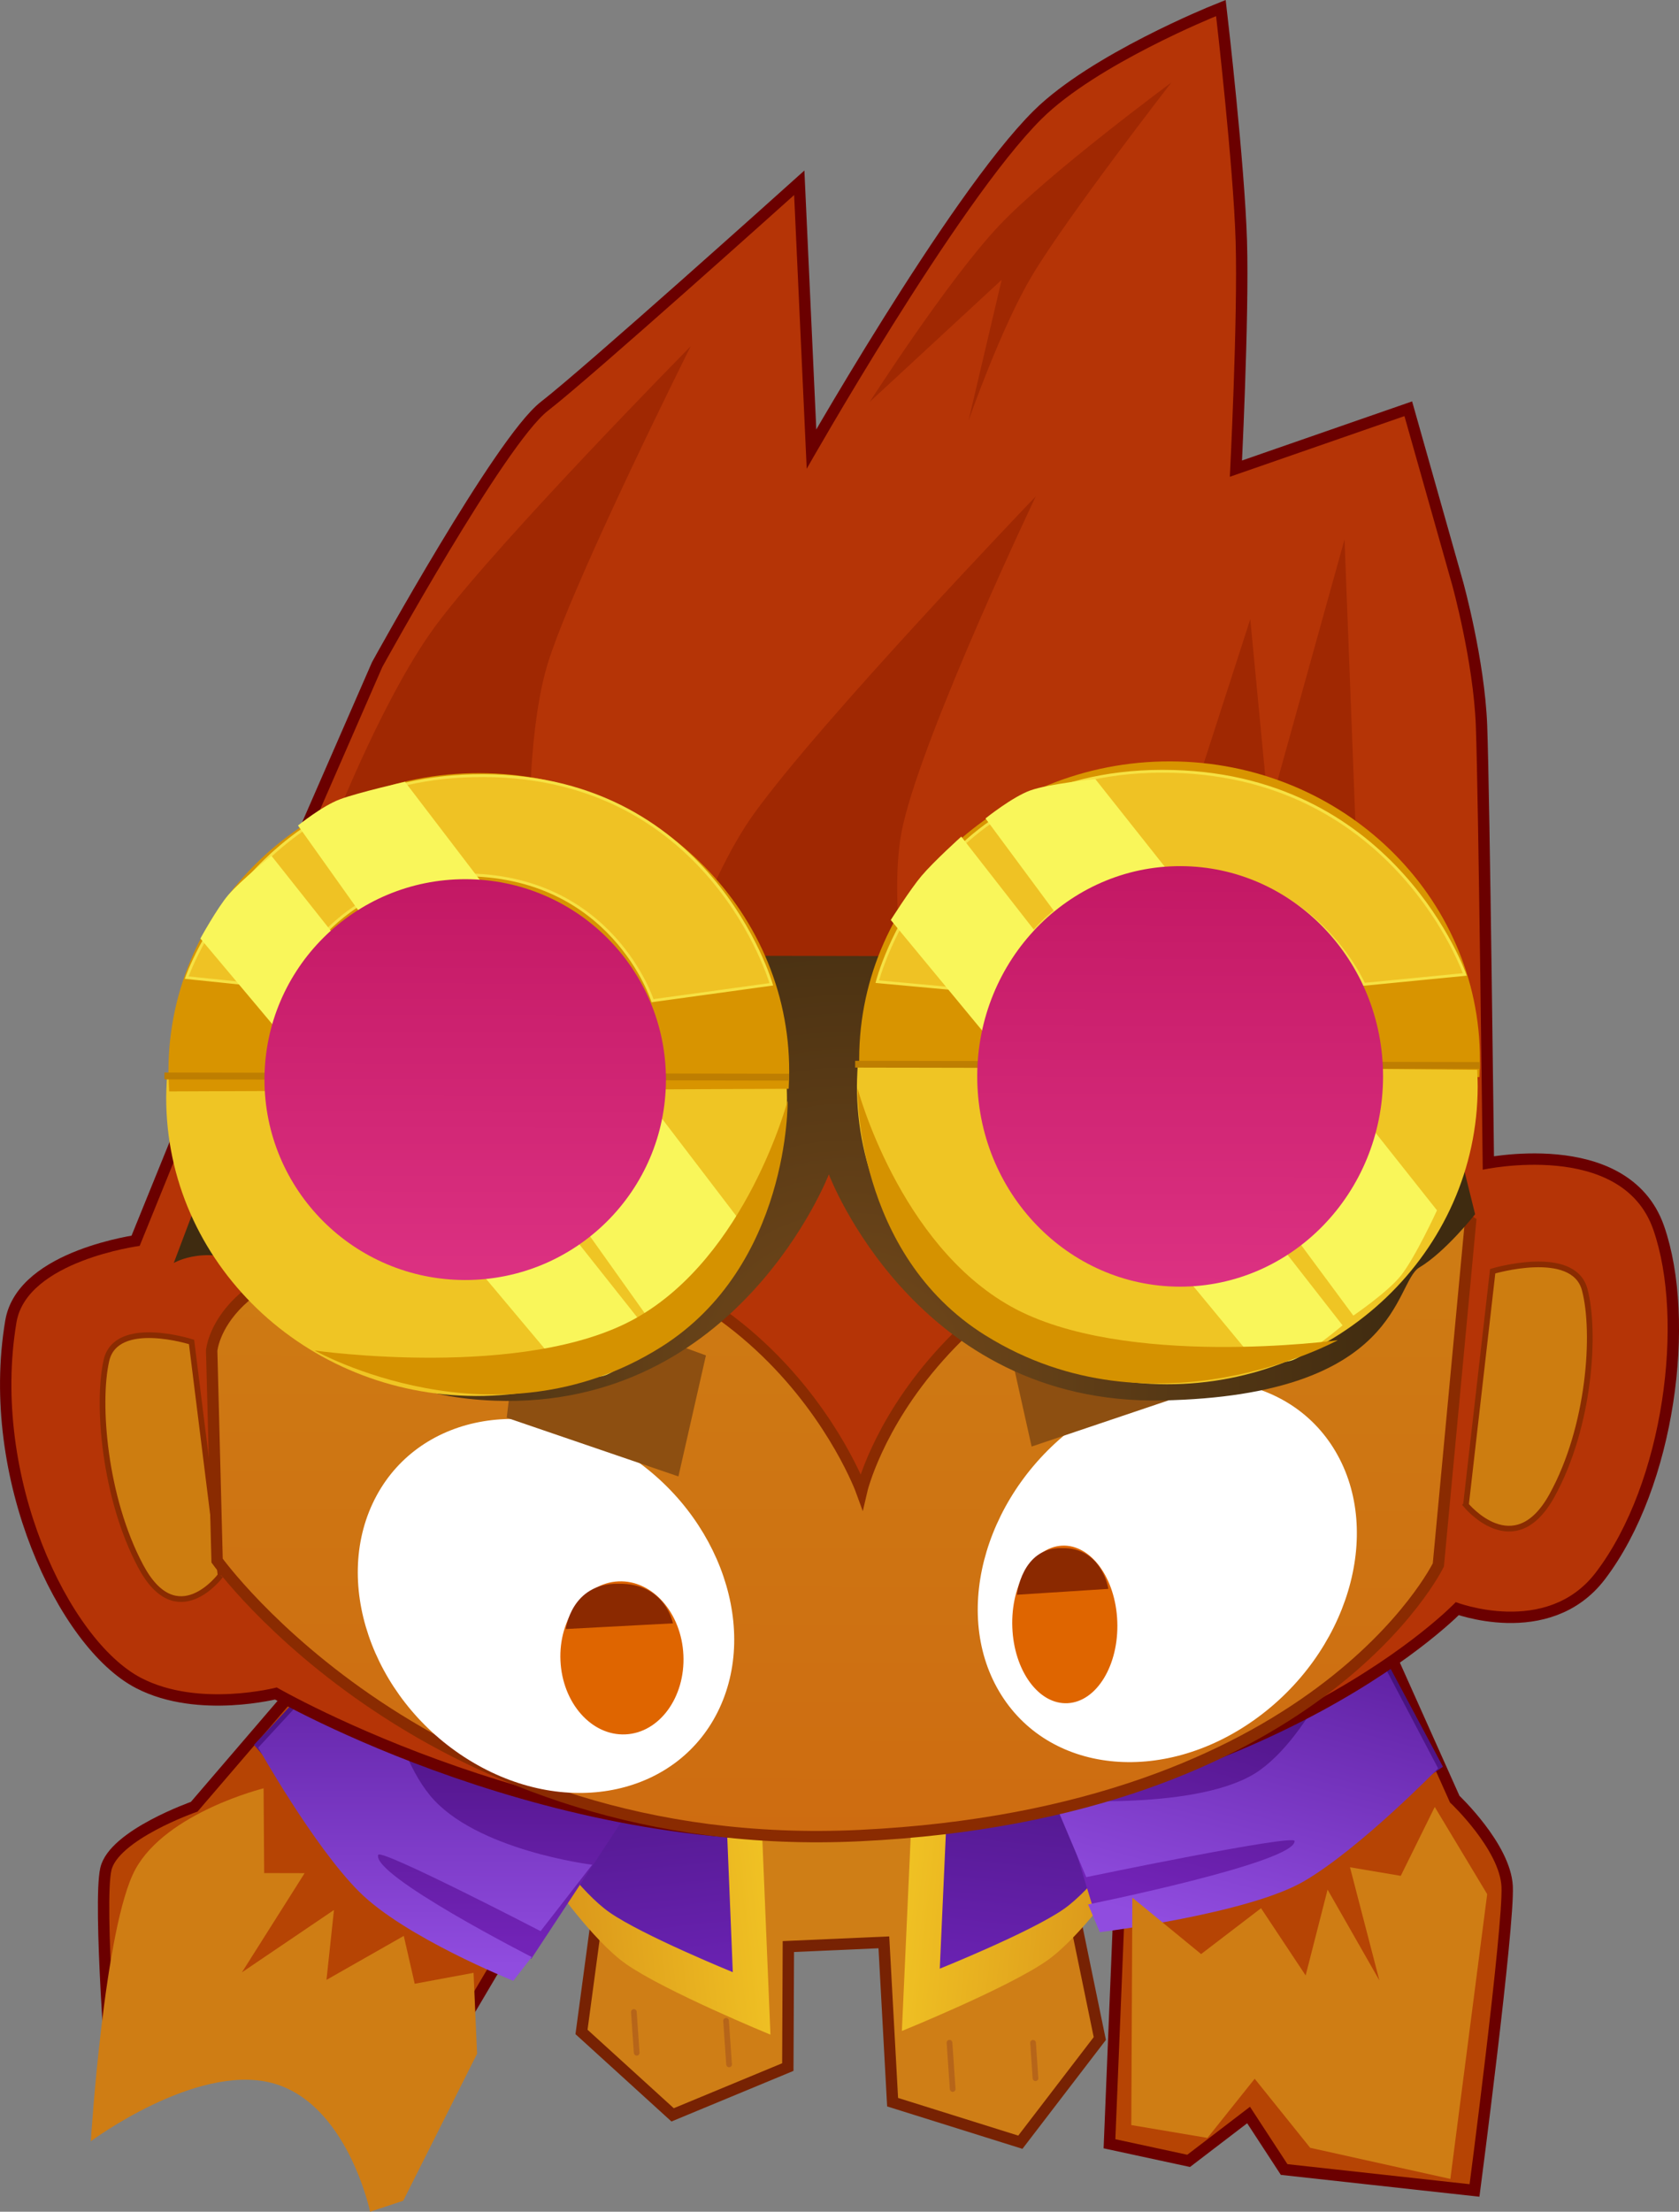 <svg version="1.1" xmlns="http://www.w3.org/2000/svg" xmlns:xlink="http://www.w3.org/1999/xlink" width="73.788" height="97.152" viewBox="0,0,73.788,97.152"><rect x="0" y="0" width="73.788" height="97.152" fill="#808080" stroke="none"/><defs><linearGradient x1="226.788" y1="207.03" x2="236.656" y2="205.976" gradientUnits="userSpaceOnUse" id="color-1"><stop offset="0" stop-color="#da951a"/><stop offset="1" stop-color="#f1c424"/></linearGradient><linearGradient x1="229.926" y1="197.08" x2="231.649" y2="213.205" gradientUnits="userSpaceOnUse" id="color-2"><stop offset="0" stop-color="#3d106e"/><stop offset="1" stop-color="#6a22b2"/></linearGradient><linearGradient x1="252.267" y1="206.909" x2="242.404" y2="205.815" gradientUnits="userSpaceOnUse" id="color-3"><stop offset="0" stop-color="#da951a"/><stop offset="1" stop-color="#f1c424"/></linearGradient><linearGradient x1="222.233" y1="197.039" x2="222.204" y2="211.582" gradientUnits="userSpaceOnUse" id="color-4"><stop offset="0" stop-color="#3c0e6e"/><stop offset="1" stop-color="#7223b7"/></linearGradient><linearGradient x1="221.424" y1="197.522" x2="221.394" y2="212.55" gradientUnits="userSpaceOnUse" id="color-5"><stop offset="0" stop-color="#5a1c9c"/><stop offset="1" stop-color="#904cdf"/></linearGradient><linearGradient x1="249.169" y1="196.946" x2="247.381" y2="213.064" gradientUnits="userSpaceOnUse" id="color-6"><stop offset="0" stop-color="#3d106e"/><stop offset="1" stop-color="#6a22b2"/></linearGradient><linearGradient x1="259.653" y1="196.054" x2="255.93" y2="210.113" gradientUnits="userSpaceOnUse" id="color-7"><stop offset="0" stop-color="#3c0e6e"/><stop offset="1" stop-color="#7223b7"/></linearGradient><linearGradient x1="260.31" y1="196.73" x2="256.462" y2="211.257" gradientUnits="userSpaceOnUse" id="color-8"><stop offset="0" stop-color="#5a1c9c"/><stop offset="1" stop-color="#904cdf"/></linearGradient><linearGradient x1="239.736" y1="178.19" x2="239.678" y2="206.897" gradientUnits="userSpaceOnUse" id="color-9"><stop offset="0" stop-color="#ce7d14"/><stop offset="1" stop-color="#ce6c11"/></linearGradient><radialGradient cx="240.111" cy="187.025" r="24.643" gradientUnits="userSpaceOnUse" id="color-10"><stop offset="0" stop-color="#754a1b"/><stop offset="1" stop-color="#3f2b10"/></radialGradient><linearGradient x1="254.645" y1="164.266" x2="254.608" y2="182.738" gradientUnits="userSpaceOnUse" id="color-11"><stop offset="0" stop-color="#c31864"/><stop offset="1" stop-color="#dc3182"/></linearGradient><linearGradient x1="223.224" y1="164.839" x2="223.189" y2="182.446" gradientUnits="userSpaceOnUse" id="color-12"><stop offset="0" stop-color="#c31864"/><stop offset="1" stop-color="#dc3182"/></linearGradient></defs><g transform="translate(-202.763,-126.22)"><g data-paper-data="{&quot;isPaintingLayer&quot;:true}" fill-rule="nonzero" stroke-linejoin="miter" stroke-miterlimit="10" stroke-dasharray="" stroke-dashoffset="0" style="mix-blend-mode: normal"><path d="M229.905,203.67c0,0 5.923,0.906 9.809,1.11c3.886,0.204 8.802,-1.533 8.802,-1.533l2.581,12.517l-3.492,4.555l-5.614,-1.759l-0.384,-7.021l-4.197,0.185l-0.024,5.294l-5.063,2.099l-4.004,-3.642l1.587,-11.804z" fill="#cf7e16" stroke="#772203" stroke-width="0.5" stroke-linecap="round"/><path d="M230.744,216.392l-0.124,-1.795" fill="none" stroke="#b66519" stroke-width="0.25" stroke-linecap="round"/><path d="M234.672,214.986l0.132,1.915" fill="none" stroke="#b66519" stroke-width="0.25" stroke-linecap="round"/><path d="M244.631,217.982l-0.14,-2.034" fill="none" stroke="#b66519" stroke-width="0.25" stroke-linecap="round"/><path d="M248.163,215.952l0.107,1.556" fill="none" stroke="#b66519" stroke-width="0.25" stroke-linecap="round"/><path d="M235.948,199.357l0.674,16.237c0,0 -4.637,-1.905 -6.351,-3.106c-1.459,-1.023 -3.29,-3.653 -3.29,-3.653l-0.789,-11.356" fill="url(#color-1)" stroke="#8a2b01" stroke-width="0" stroke-linecap="round"/><path d="M234.403,199.079l0.565,13.771c0,0 -3.96,-1.612 -5.423,-2.63c-1.246,-0.867 -2.808,-3.096 -2.808,-3.096l-0.667,-9.632" fill="url(#color-2)" stroke="#8a2b01" stroke-width="0" stroke-linecap="round"/><path d="M252.901,197.36l-0.835,11.353c0,0 -1.841,2.623 -3.305,3.64c-1.718,1.194 -6.363,3.08 -6.363,3.08l0.739,-16.234" data-paper-data="{&quot;index&quot;:null}" fill="url(#color-3)" stroke="#8a2b01" stroke-width="0" stroke-linecap="round"/><path d="M230.532,203.519l-6.159,9.36l-4.864,8.232c0,0 -1.603,-4.628 -4.676,-5.18c-3.1,-0.558 -7.114,2.086 -7.114,2.086c0,0 -0.647,-8.195 -0.304,-9.696c0.343,-1.501 3.884,-2.739 3.884,-2.739l8.585,-10.002" data-paper-data="{&quot;index&quot;:null}" fill="#b64404" stroke="#6b0000" stroke-width="0.5" stroke-linecap="round"/><path d="M214.373,208.496l1.778,0.004l-2.756,4.357l4.045,-2.739l-0.329,3.07l3.397,-1.932l0.481,2.102l2.586,-0.48l0.154,3.555l-3.245,6.457l-1.455,0.482c0,0 -1.011,-4.822 -4.352,-5.665c-3.34,-0.842 -7.923,2.57 -7.923,2.57c0,0 0.59,-9.458 1.963,-11.954c1.373,-2.496 5.63,-3.55 5.63,-3.55z" fill="#cf7d14" stroke="#000000" stroke-width="0" stroke-linecap="round"/><path d="M220.865,195.438l11.083,7.954l-5.837,8.871c0,0 -3.61,-0.939 -5.327,-2.262c-2.217,-1.71 -6.86,-7.136 -6.86,-7.136z" fill="url(#color-4)" stroke="#000000" stroke-width="0" stroke-linecap="round"/><path d="M219.236,197.433c0,0 0.437,5.243 2.428,7.657c1.991,2.414 7.124,3.04 7.124,3.04l-2.268,2.917c0,0 -7.05,-3.654 -7.136,-3.35c-0.291,0.899 6.747,4.487 6.747,4.487l-0.81,1.045c0,0 -4.775,-1.906 -6.786,-3.925c-2.011,-2.019 -4.423,-6.318 -4.423,-6.318z" fill="url(#color-5)" stroke="#000000" stroke-width="0" stroke-linecap="round"/><path d="M253.024,197.374l-0.705,9.629c0,0 -1.571,2.223 -2.821,3.085c-1.467,1.012 -5.434,2.608 -5.434,2.608l0.62,-13.769" data-paper-data="{&quot;index&quot;:null}" fill="url(#color-6)" stroke="#8a2b01" stroke-width="0" stroke-linecap="round"/><path d="M262.647,196.208l4.047,9.04c0,0 2.216,2.088 2.304,3.83c0.088,1.742 -1.434,13.36 -1.434,13.36l-8.366,-0.92l-1.563,-2.394l-2.634,2.014l-3.479,-0.751l0.419,-10.254l-2.588,-7.975" fill="#b64404" stroke="#6b0000" stroke-width="0.5" stroke-linecap="round"/><path d="M266.178,203.826c0,0 -5.886,4.046 -8.469,5.125c-0.89,0.372 -6.892,1.128 -6.892,1.128l-3.089,-10.118l13.659,-5.1z" data-paper-data="{&quot;index&quot;:null}" fill="url(#color-7)" stroke="#000000" stroke-width="0" stroke-linecap="round"/><path d="M265.965,203.897c0,0 -3.439,3.531 -5.903,4.963c-2.464,1.432 -8.965,2.233 -8.965,2.233l-0.513,-1.219c0,0 9.122,-1.842 9.073,-2.786c-0.006,-0.316 -9.156,1.587 -9.156,1.587l-1.439,-3.404c0,0 6.517,0.528 9.064,-1.291c2.546,-1.819 4.321,-6.772 4.321,-6.772z" data-paper-data="{&quot;index&quot;:null}" fill="url(#color-8)" stroke="#000000" stroke-width="0" stroke-linecap="round"/><path d="M255.549,212.054l2.634,-2.014l1.96,2.953l0.964,-3.77l2.277,3.989l-1.292,-4.97l2.231,0.376l1.494,-3.026l2.304,3.83l-1.618,12.509l-6.161,-1.367l-2.438,-3.033l-2.077,2.599l-3.346,-0.564l0.046,-9.989z" fill="#cf7d14" stroke="#000000" stroke-width="0" stroke-linecap="round"/><path d="M214.711,166.637l4.852,-11.114c0,0 5.398,-9.807 7.287,-11.266c1.889,-1.459 10.813,-9.47 10.813,-9.47l0.553,12.024c0,0 6.625,-11.704 10.328,-15.374c2.412,-2.39 7.663,-4.508 7.663,-4.508c0,0 0.759,6.547 0.859,9.879c0.102,3.411 -0.255,10.355 -0.255,10.355l7.674,-2.665l2.098,7.417c0,0 0.934,3.374 1.039,6.189c0.117,3.129 0.304,19.497 0.304,19.497c0,0 6.106,-1.337 7.493,2.627c1.387,3.963 0.471,11.132 -2.522,15.061c-2.172,2.851 -6.157,1.306 -6.157,1.306c0,0 -7.845,8.332 -25.753,9.852c-13.537,1.149 -26.062,-6.104 -26.062,-6.104c0,0 -3.419,0.895 -5.95,-0.413c-3.183,-1.645 -6.628,-8.846 -5.488,-15.624c0.455,-2.705 5.414,-3.359 5.414,-3.359z" fill="none" stroke="#6b0000" stroke-width="1" stroke-linecap="round"/><path d="M214.711,166.637l4.852,-11.114c0,0 5.398,-9.807 7.287,-11.266c1.889,-1.459 10.813,-9.47 10.813,-9.47l0.553,12.024c0,0 6.625,-11.704 10.328,-15.374c2.412,-2.39 7.663,-4.508 7.663,-4.508c0,0 0.759,6.547 0.859,9.879c0.102,3.411 -0.255,10.355 -0.255,10.355l7.674,-2.665l2.098,7.417c0,0 0.934,3.374 1.039,6.189c0.117,3.129 0.304,19.497 0.304,19.497c0,0 6.106,-1.337 7.493,2.627c1.387,3.963 0.471,11.132 -2.522,15.061c-2.172,2.851 -6.157,1.306 -6.157,1.306c0,0 -7.845,8.332 -25.753,9.852c-13.537,1.149 -26.062,-6.104 -26.062,-6.104c0,0 -3.419,0.895 -5.95,-0.413c-3.183,-1.645 -6.628,-8.846 -5.488,-15.624c0.455,-2.705 5.414,-3.359 5.414,-3.359z" fill="#b53406" stroke="#6b0000" stroke-width="0" stroke-linecap="round"/><path d="M232.112,170.525c0,0 1.557,-5.459 3.781,-8.555c2.955,-4.112 12.388,-13.945 12.388,-13.945c0,0 -4.845,10.176 -5.827,14.408c-0.774,3.333 0.406,8.94 0.406,8.94z" fill="#a02802" stroke="#000000" stroke-width="0" stroke-linecap="round"/><path d="M233.117,141.432c0,0 -4.915,9.81 -6.209,13.705c-0.962,2.895 -0.862,7.572 -0.862,7.572l-8.474,-0.637c0,0 2.169,-5.491 4.416,-8.475c2.808,-3.729 11.129,-12.166 11.129,-12.166z" fill="#a02802" stroke="#000000" stroke-width="0" stroke-linecap="round"/><path d="M252.302,170.152l5.408,-16.733l0.81,8.477l3.332,-11.983l0.786,20.466z" fill="#a02802" stroke="#000000" stroke-width="0" stroke-linecap="round"/><path d="M248.12,138.326c-1.367,2.279 -2.796,6.385 -2.796,6.385l1.459,-6.199l-5.799,5.363c0,0 3.436,-5.363 5.694,-7.753c2.157,-2.282 7.564,-6.277 7.564,-6.277c0,0 -4.547,5.853 -6.122,8.48z" fill="#a02802" stroke="#000000" stroke-width="0" stroke-linecap="round"/><path d="M267.188,192.327l1.175,-10.268c0,0 3.549,-1.063 4.045,0.813c0.496,1.875 0.223,6.029 -1.44,9.04c-1.662,3.011 -3.781,0.416 -3.781,0.416z" data-paper-data="{&quot;index&quot;:null}" fill="#cd7d10" stroke="#8a2b01" stroke-width="0.25" stroke-linecap="round"/><path d="M212.459,195.422c0,0 -1.92,2.594 -3.518,-0.413c-1.598,-3.006 -1.928,-7.155 -1.501,-9.028c0.426,-1.874 3.741,-0.814 3.741,-0.814l1.278,10.256z" data-paper-data="{&quot;index&quot;:null}" fill="#cd7d10" stroke="#8a2b01" stroke-width="0.25" stroke-linecap="round"/><path d="M265.975,194.961c0,0 -5.296,10.916 -25.411,11.888c-18.954,0.916 -28.26,-12.078 -28.26,-12.078l-0.238,-9.221c0,0 0.309,-4.198 8.823,-4.643c15.118,-1.901 19.738,10.812 19.738,10.812c0,0 2.603,-11.297 19.378,-13.406c4.052,-0.509 7.383,1.579 7.383,1.579z" fill="url(#color-9)" stroke="#8a2b01" stroke-width="0.5" stroke-linecap="round"/><path d="M234.382,201.256c-1.77,3.797 -6.618,4.864 -10.828,2.383c-4.21,-2.481 -6.189,-7.571 -4.419,-11.369c1.77,-3.797 6.618,-4.864 10.828,-2.383c4.21,2.481 6.189,7.571 4.419,11.369z" fill="#ffffff" stroke="#954116" stroke-width="0" stroke-linecap="butt"/><path d="M250.219,188.736c4.081,-2.913 9.11,-2.361 11.233,1.234c2.123,3.595 0.536,8.871 -3.545,11.784c-4.081,2.913 -9.11,2.361 -11.233,-1.234c-2.123,-3.595 -0.536,-8.871 3.545,-11.784z" data-paper-data="{&quot;index&quot;:null}" fill="#ffffff" stroke="#954116" stroke-width="0" stroke-linecap="butt"/><path d="M255.657,187.213l-7.557,2.548l-1.188,-5.321l8.084,-2.932z" data-paper-data="{&quot;index&quot;:null}" fill="#8d4f11" stroke="#602a0d" stroke-width="0" stroke-linecap="round"/><path d="M225.715,182.793l8.072,2.965l-1.209,5.316l-7.546,-2.579z" data-paper-data="{&quot;index&quot;:null}" fill="#8d4f11" stroke="#602a0d" stroke-width="0" stroke-linecap="round"/><path d="M249.426,194.115c1.274,-0.072 2.366,1.418 2.439,3.329c0.073,1.911 -0.9,3.518 -2.174,3.59c-1.274,0.072 -2.366,-1.418 -2.439,-3.329c-0.073,-1.911 0.9,-3.518 2.174,-3.59z" data-paper-data="{&quot;index&quot;:null}" fill="#df6500" stroke="none" stroke-width="0" stroke-linecap="butt"/><path d="M249.426,194.224c1.768,-0.048 2.047,1.789 2.047,1.789l-4.021,0.258c0,0 0.206,-2.081 1.973,-2.047z" data-paper-data="{&quot;index&quot;:null}" fill="#8b2900" stroke="none" stroke-width="0" stroke-linecap="butt"/><path d="M229.939,195.684c1.492,-0.07 2.771,1.378 2.858,3.234c0.086,1.856 -1.053,3.417 -2.545,3.486c-1.492,0.07 -2.772,-1.378 -2.858,-3.234c-0.086,-1.856 1.053,-3.417 2.545,-3.486z" data-paper-data="{&quot;index&quot;:null}" fill="#df6500" stroke="none" stroke-width="0" stroke-linecap="butt"/><path d="M229.938,195.789c2.07,-0.045 2.398,1.738 2.398,1.738l-4.708,0.249c0,0 0.24,-2.021 2.31,-1.988z" data-paper-data="{&quot;index&quot;:null}" fill="#8b2900" stroke="none" stroke-width="0" stroke-linecap="butt"/><path d="M210.4,181.698l5.106,-13.534l49.286,0.099l2.799,11.293c0,0 -1.312,1.662 -2.447,2.336c-1.135,0.675 -0.759,5.638 -11.318,5.844c-10.825,0.211 -14.637,-9.931 -14.637,-9.931c0,0 -3.986,10.338 -14.693,9.941c-6.678,-0.248 -7.26,-4.065 -10.446,-5.805c-2.122,-1.159 -3.65,-0.243 -3.65,-0.243z" fill="url(#color-10)" stroke="none" stroke-width="0" stroke-linecap="butt"/><path d="M267.779,173.531l-27.226,0.114c0,0 -0.032,-0.607 -0.031,-0.915c0.015,-7.231 6.133,-13.081 13.667,-13.066c7.533,0.015 13.629,5.889 13.614,13.121c-0.001,0.25 -0.023,0.746 -0.023,0.746z" data-paper-data="{&quot;index&quot;:null}" fill="#d89400" stroke="none" stroke-width="0" stroke-linecap="butt"/><path d="M267.704,173.959c-0.015,7.231 -6.133,13.081 -13.667,13.066c-7.533,-0.015 -13.629,-5.889 -13.614,-13.121c0.001,-0.308 0.035,-0.915 0.035,-0.915l27.226,0.224c0,0 0.021,0.496 0.02,0.746z" fill="#efc524" stroke="none" stroke-width="0" stroke-linecap="butt"/><path d="M254.802,164.463c-6.72,-0.066 -8.159,5.368 -8.159,5.368l-5.325,-0.49c0,0 2.408,-9.525 13.014,-9.236c9.797,0.266 12.805,8.919 12.805,8.919l-4.432,0.433c0,0 -2.136,-4.938 -7.903,-4.995z" data-paper-data="{&quot;index&quot;:null}" fill="#efc224" stroke="#f6e143" stroke-width="0.125" stroke-linecap="round"/><path d="M237.348,174.474c-0.015,7.231 -6.133,13.081 -13.667,13.066c-7.533,-0.015 -13.629,-5.889 -13.614,-13.121c0.001,-0.308 0.035,-0.915 0.035,-0.915l27.226,0.224c0,0 0.021,0.496 0.02,0.746z" fill="#efc524" stroke="none" stroke-width="0" stroke-linecap="butt"/><path d="M240.345,172.966l27.457,0.055z" fill="none" stroke="#be7e01" stroke-width="0.3" stroke-linecap="round"/><path d="M237.423,174.047l-27.226,0.114c0,0 -0.032,-0.607 -0.031,-0.915c0.015,-7.231 6.133,-13.081 13.667,-13.066c7.533,0.015 13.629,5.889 13.614,13.121c-0.001,0.25 -0.023,0.746 -0.023,0.746z" data-paper-data="{&quot;index&quot;:null}" fill="#d89400" stroke="none" stroke-width="0" stroke-linecap="butt"/><path d="M223.079,164.65c-5.654,0.034 -7.768,4.963 -7.768,4.963l-4.343,-0.451c0,0 2.983,-8.641 12.589,-8.868c10.399,-0.246 13.104,9.163 13.104,9.163l-5.221,0.719c0,0 -1.773,-5.566 -8.361,-5.527z" fill="#efc224" stroke="#f6e143" stroke-width="0.125" stroke-linecap="round"/><path d="M211.57,167.444c0,0 0.744,-1.351 1.228,-1.914c0.548,-0.639 1.893,-1.72 1.893,-1.72l16.889,21.301c0,0 -1.486,1.233 -2.191,1.509c-0.561,0.22 -1.705,0.016 -1.705,0.016l-16.115,-19.192z" fill="#f9f65a" stroke="#000000" stroke-width="0" stroke-linecap="round"/><path d="M215.859,162.481c0,0 1.053,-0.857 1.849,-1.153c0.814,-0.302 2.854,-0.766 2.854,-0.766l15.013,19.667c0,0 -0.951,2.147 -1.584,2.974c-0.589,0.77 -2.092,1.828 -2.092,1.828l-16.04,-22.55z" fill="#f9f65a" stroke="#000000" stroke-width="0" stroke-linecap="round"/><path d="M241.911,166.631c0,0 0.866,-1.364 1.346,-1.931c0.544,-0.644 1.751,-1.731 1.751,-1.731l16.757,21.468c0,0 -1.475,1.243 -2.174,1.52c-0.557,0.221 -1.691,0.017 -1.691,0.017l-15.989,-19.343z" fill="#f9f65a" stroke="#000000" stroke-width="0" stroke-linecap="round"/><path d="M248.047,160.939c0.814,-0.291 2.854,-0.496 2.854,-0.496l15.014,18.942c0,0 -0.951,2.068 -1.584,2.864c-0.589,0.741 -2.092,1.76 -2.092,1.76l-16.166,-21.839c0,0 1.179,-0.946 1.974,-1.231z" fill="#f9f65a" stroke="#000000" stroke-width="0" stroke-linecap="round"/><path d="M263.545,173.52c-0.01,5.101 -4.011,9.228 -8.936,9.218c-4.925,-0.01 -8.91,-4.153 -8.899,-9.254c0.01,-5.101 4.011,-9.228 8.936,-9.218c4.925,0.01 8.91,4.153 8.899,9.254z" fill="url(#color-11)" stroke="none" stroke-width="0" stroke-linecap="butt"/><path d="M237.446,173.537l-27.457,-0.055z" fill="none" stroke="#be7e01" stroke-width="0.3" stroke-linecap="round"/><path d="M232.029,173.66c-0.01,4.862 -3.967,8.796 -8.839,8.786c-4.872,-0.01 -8.814,-3.959 -8.804,-8.821c0.01,-4.862 3.967,-8.796 8.84,-8.786c4.872,0.01 8.814,3.959 8.804,8.821z" fill="url(#color-12)" stroke="none" stroke-width="0" stroke-linecap="butt"/><path d="M216.59,185.542c0,0 9.238,1.317 14.111,-1.416c4.873,-2.734 6.677,-9.558 6.677,-9.558c0,0 0.112,7.255 -5.566,10.824c-7.315,4.598 -15.222,0.15 -15.222,0.15z" fill="#d59200" stroke="#000000" stroke-width="0" stroke-linecap="round"/><path d="M246.07,184.879c-5.762,-3.592 -5.618,-10.847 -5.618,-10.847c0,0 1.808,6.831 6.754,9.585c4.946,2.754 14.351,1.473 14.351,1.473c0,0 -8.063,4.416 -15.486,-0.212z" data-paper-data="{&quot;index&quot;:null}" fill="#d59200" stroke="#000000" stroke-width="0" stroke-linecap="round"/></g></g></svg>